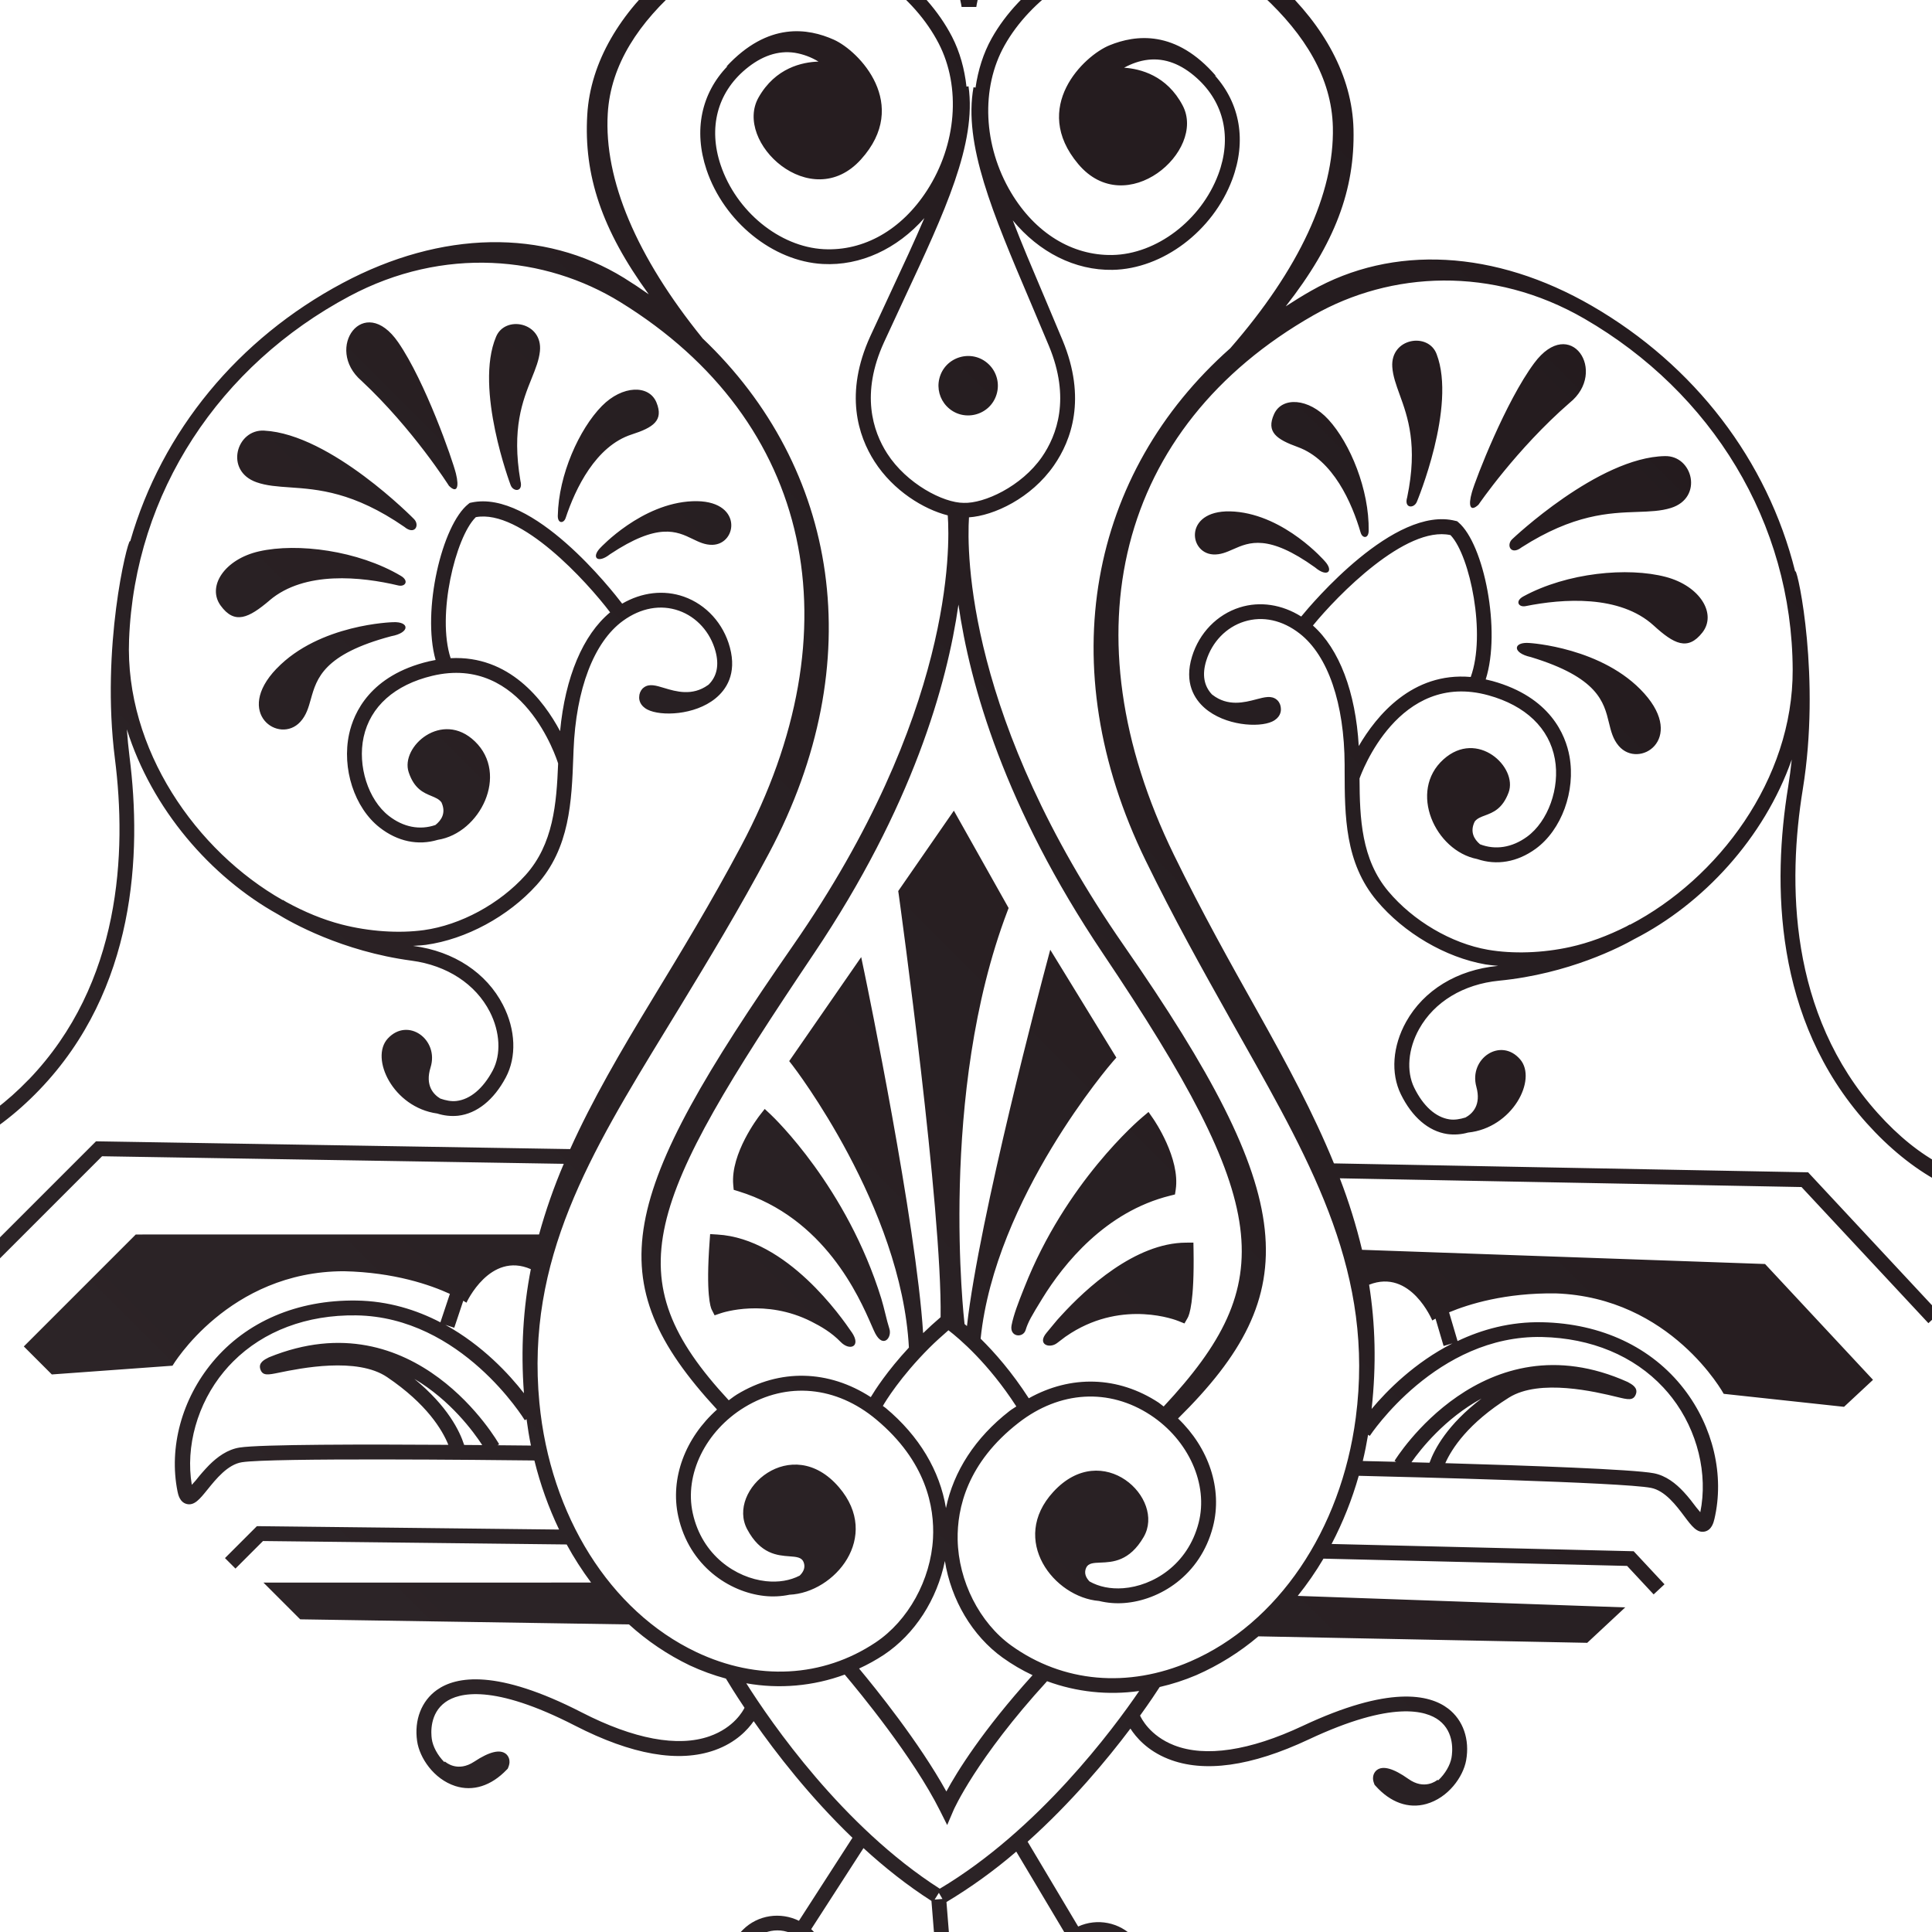 <svg width="304" height="304" viewBox="0 0 304 304" fill="none" xmlns="http://www.w3.org/2000/svg">
<path fill-rule="evenodd" clip-rule="evenodd" d="M185.654 -19.979L187.135 -19.916L186.847 -21.375C186.163 -24.794 183.865 -27.535 180.211 -29.301C175.127 -31.752 167.962 -31.842 162.614 -29.834C163.279 -39.659 158.309 -46.845 154.901 -51.675L153.446 -53.788L152.45 -55.18L150.029 -51.671C146.621 -46.845 141.651 -39.659 142.314 -29.836C136.966 -31.84 129.801 -31.754 124.717 -29.303C123.324 -28.649 122.051 -27.765 120.951 -26.688C119.483 -25.245 118.484 -23.394 118.083 -21.375L117.791 -19.916L119.275 -19.981C147.942 -21.158 151.182 0.19 151.309 1.098L153.622 1.098C153.742 0.192 156.986 -21.16 185.656 -19.981L185.654 -19.979ZM184.036 -22.308C174.491 -22.404 167.675 -20.017 162.834 -16.729C161.149 -18.265 156.979 -21.487 152.015 -21.236C148.636 -21.061 145.599 -19.31 142.95 -16.06C138.079 -19.672 131.056 -22.406 120.888 -22.305C121.277 -23.318 121.862 -24.244 122.608 -25.031C123.587 -26.009 124.723 -26.707 125.731 -27.192C130.699 -29.588 138.309 -29.558 143.049 -27.122L145.053 -26.097L144.745 -28.322C143.385 -38.197 148.531 -45.494 151.939 -50.315L152.465 -51.083L152.994 -50.317L153.001 -50.31C156.404 -45.485 161.548 -38.191 160.187 -28.32L159.878 -26.097L161.881 -27.122C166.624 -29.56 174.232 -29.588 179.195 -27.188C180.953 -26.343 183.018 -24.787 184.043 -22.305L184.036 -22.308ZM43.528 105.201C50.269 98.179 61.829 97.902 61.829 97.902C64.445 97.766 64.584 99.555 61.555 100.108C50.895 102.943 49.828 106.752 48.913 110.002C48.542 111.33 48.198 112.561 47.239 113.595C43.936 117.174 36.778 112.219 43.522 105.199L43.528 105.201ZM34.718 95.289C36.921 98.317 39.135 97.262 42.426 94.466L42.424 94.459C47.934 89.783 56.879 90.744 62.657 92.12C63.754 92.383 64.423 91.407 63.072 90.608C56.328 86.617 46.804 85.388 40.774 86.753C35.325 87.988 32.532 92.278 34.718 95.289ZM41.599 67.762C52.062 68.315 65.134 81.664 65.134 81.664C66.1 82.629 65.272 84.277 63.618 82.899C55.632 77.385 50.01 76.994 45.619 76.689C43.653 76.553 41.935 76.437 40.362 75.882C35.268 74.089 37.195 67.484 41.599 67.758L41.601 67.76L41.599 67.762ZM94.489 86.173C92.979 87.709 94.01 88.767 95.996 87.203C103.55 82.177 106.479 83.597 108.981 84.804C109.999 85.296 110.94 85.754 112.099 85.728C116.106 85.64 116.951 78.537 108.952 78.868C100.954 79.199 94.491 86.175 94.491 86.175L94.489 86.173ZM87.77 81.144C87.892 74.701 91.142 67.51 94.71 63.88C97.932 60.606 102.139 60.503 103.295 63.332C104.463 66.18 102.771 67.275 99.389 68.366C93.736 70.191 90.541 76.867 89.003 81.504C88.713 82.386 87.743 82.43 87.769 81.139L87.767 81.141L87.77 81.144ZM83.646 59.562C84.267 58.019 84.811 56.672 84.956 55.263C85.43 50.69 79.466 49.553 78.053 52.998C74.61 61.142 80.346 76.323 80.346 76.323C80.752 77.431 82.369 77.459 81.889 75.662C80.48 67.428 82.257 63.013 83.646 59.562ZM62.659 53.865C66.923 60.055 71.191 72.307 71.739 74.51C72.288 76.709 71.876 77.674 70.64 76.439C70.64 76.439 64.992 67.49 56.879 59.917C50.961 54.828 57.226 45.983 62.659 53.865ZM-16.63 179.894C-9.612 180.417 -2.307 176.952 4.496 169.886L4.507 169.888C19.1 154.724 19.945 134.055 18.082 119.386C15.854 101.841 20.024 85.173 20.447 85.14L20.491 85.166C25.466 67.828 37.485 53.29 53.916 44.534C69.453 36.253 85.584 35.956 98.178 43.722C99.505 44.545 100.806 45.408 102.082 46.31C94.653 36.095 91.849 27.545 92.404 18.081C92.894 9.669 97.688 1.93 104.853 -4.269C113.236 -11.524 121.862 -11.72 127.622 -10.611C136.736 -8.858 145.647 -2.268 149.801 5.779C151.045 8.195 151.767 10.866 152.075 13.626L152.397 13.584C153.683 22.586 148.669 33.314 142.325 46.895L139.092 53.871C135.406 61.938 137.33 67.835 139.597 71.361C142.654 76.116 148.421 79.131 151.638 79.127C154.851 79.246 160.716 76.557 163.94 71.916C166.325 68.473 168.454 62.649 165.061 54.46L162.072 47.367L162.063 47.35C156.205 33.564 151.574 22.676 153.181 13.727L153.501 13.784C153.903 11.034 154.717 8.39 156.046 6.02C160.479 -1.88 169.619 -8.145 178.787 -9.58C184.578 -10.486 193.193 -9.986 201.317 -2.441C208.258 4.004 212.776 11.914 212.974 20.337C213.196 29.819 210.09 38.261 202.309 48.206C203.604 47.367 204.925 46.538 206.301 45.759C219.153 38.44 235.267 39.312 250.496 48.133C266.612 57.464 278.109 72.41 282.469 89.915L282.513 89.888C282.932 89.939 286.507 106.741 283.667 124.2C281.29 138.791 281.402 159.482 295.453 175.144C302.001 182.451 309.181 186.168 316.212 185.896C322.212 185.655 327.733 182.464 332.17 176.658C337.195 170.096 334.312 163.263 330.32 159.407C326.342 155.574 320.077 153.535 315.795 157.062C311.137 160.9 310.663 164.731 311.088 167.276C311.414 169.131 312.271 170.85 313.555 172.227C314.378 173.112 315.295 173.748 316.127 174.062C316.254 174.104 316.386 174.131 316.519 174.143C316.604 174.153 316.688 174.166 316.772 174.185C317.693 174.228 319.442 174.191 320.595 173.531C322.025 172.751 323.14 171.498 323.748 169.987C323.932 169.57 324.272 168.8 325.165 168.872C326.065 168.946 326.285 169.802 326.368 170.127C326.752 171.63 325.1 173.322 324.371 173.976C322.572 175.596 319.818 176.879 316.971 176.548C316.694 176.547 316.417 176.536 316.14 176.515L316.144 176.458C316.144 176.44 316.146 176.423 316.149 176.405C316.036 176.381 315.921 176.363 315.806 176.353C315.642 176.333 315.477 176.318 315.313 176.254C314.163 175.824 312.91 174.988 311.799 173.798C310.216 172.095 309.169 169.963 308.786 167.669C308.038 163.221 310.002 158.817 314.312 155.267C319.644 150.873 328.191 152.504 332.916 157.062C337.968 161.938 340.217 171.56 334.643 178.85C329.763 185.227 323.634 188.736 316.914 188.999C309.164 189.302 300.739 184.555 293.709 176.717C279.048 160.362 278.903 138.931 281.361 123.838C281.591 122.401 281.782 120.957 281.933 119.509C277.58 131.894 267.948 142.249 257.167 147.76C255.093 148.938 246.906 153.237 235.868 154.312C230.272 154.861 225.688 157.632 223.301 161.911C221.558 165.027 221.262 168.563 222.522 171.139C223.933 174.029 225.899 175.802 228.056 176.129C228.866 176.254 229.726 176.105 230.597 175.839C231.69 175.238 233.097 173.884 232.304 171.003C231.084 166.552 236.162 163.151 239.201 166.699C241.914 169.868 237.997 177.494 230.992 178.209C229.926 178.512 228.808 178.59 227.709 178.437C224.767 177.992 222.179 175.769 220.417 172.168C218.807 168.863 219.118 164.606 221.258 160.772C224.029 155.811 229.272 152.609 235.64 151.99L235.671 151.986C235.691 151.982 235.712 151.98 235.732 151.977L235.355 151.942C234.802 151.889 234.244 151.837 233.724 151.747C227.455 150.656 220.909 146.822 216.641 141.734C211.611 135.738 211.596 128.389 211.578 121.279L211.578 120.327C211.537 110.7 208.969 103.182 204.519 99.702C201.787 97.562 198.68 96.891 195.774 97.804C192.948 98.69 190.714 101.003 189.797 103.983C189.134 106.142 189.432 107.911 190.687 109.254L190.709 109.276L190.736 109.294L190.784 109.333C193.211 111.207 195.792 110.536 197.681 110.038L197.694 110.033C198.991 109.693 200.014 109.425 200.839 110.049C200.902 110.103 200.977 110.165 201.052 110.239C201.304 110.514 201.537 110.939 201.55 111.607C201.559 111.993 201.436 112.95 200.163 113.542C198.048 114.525 192.741 114.183 189.564 111.413C187.949 110.005 186.292 107.452 187.567 103.299C188.708 99.581 191.517 96.693 195.078 95.576C198.256 94.576 201.71 95.107 204.747 97.011C206.375 95.019 219.417 79.507 229.015 81.956L229.278 82.017L229.482 82.191C233.511 85.614 236.226 99.239 233.775 106.908L233.882 106.932C234.199 107 234.515 107.075 234.828 107.158C243.965 109.686 246.351 115.666 246.957 119.006C247.944 124.475 245.714 130.593 241.642 133.555C238.743 135.664 235.493 136.21 232.427 135.168C225.802 133.875 221.563 124.488 227.13 119.487C232.467 114.685 238.859 120.727 237.378 124.701C236.417 127.281 234.916 127.843 233.687 128.304C233.018 128.552 232.432 128.769 232.05 129.265C231.253 130.874 231.945 132.056 232.882 132.848C235.298 133.781 237.913 133.377 240.27 131.666C243.599 129.245 245.486 123.979 244.657 119.423C243.777 114.584 240.064 111.025 234.2 109.406C220.04 105.493 214.165 121.804 213.922 122.495C213.95 128.8 214.22 135.205 218.434 140.23C222.362 144.913 228.376 148.444 234.124 149.443C238.034 150.123 242.752 149.965 247.073 149.006C250.038 148.35 253.004 147.235 255.897 145.782C256.237 145.596 256.452 145.468 256.452 145.468L256.474 145.508C270.318 138.291 282.144 122.673 282.078 105.385C281.993 82.171 269.309 61.732 249.32 50.156C234.824 41.761 218.811 42.702 206.698 49.592C175.704 67.227 167.78 99.781 184.701 134.477C189.151 143.592 193.564 151.464 197.832 159.076C202.515 167.428 206.698 175.227 209.895 183.059L284.505 184.463L305.141 206.609L303.434 208.202L283.469 186.781L262.923 186.392L262.708 186.388C244.121 186.037 218.64 185.558 210.821 185.407C212.236 189.075 213.404 192.833 214.317 196.658L277.731 198.891L294.718 217.116L290.158 221.364L271.225 219.319C271.225 219.319 262.952 204.156 244.791 203.515C236.842 203.414 231.115 205.2 228.012 206.495L229.346 211.016C233.187 209.19 237.646 207.948 242.691 208.055C251.975 208.255 259.884 211.977 264.955 218.531C269.587 224.52 271.374 232.192 269.754 239.056L269.75 239.06C269.636 239.534 269.342 240.759 268.231 240.991C267.022 241.244 266.195 240.14 265.054 238.621C263.766 236.899 262.001 234.551 259.781 234.116C255.26 233.238 221.126 232.393 213.797 232.218C212.746 235.931 211.315 239.525 209.527 242.944L257.06 244.088L261.909 249.288L260.2 250.879L256.024 246.396L231.67 245.812L231.28 245.804L208.249 245.253C207.027 247.326 205.667 249.28 204.199 251.112L255.728 252.924L249.75 258.498L198.012 257.478C195.066 259.977 191.771 262.034 188.232 263.585C186.372 264.375 184.446 265 182.476 265.452C181.995 266.196 180.949 267.792 179.391 269.946C179.575 270.35 180.905 273.115 184.743 274.618C189.647 276.538 196.637 275.487 204.96 271.579C218.526 265.202 224.907 266.58 227.874 268.854C230.233 270.66 231.286 273.706 230.696 276.995C230.226 279.598 227.878 282.88 224.438 283.85C221.624 284.645 218.78 283.626 216.432 280.993L216.287 280.831L216.213 280.629C215.726 279.361 216.421 278.696 216.641 278.524C217.6 277.785 219.265 278.252 221.605 279.911C224.113 281.7 225.998 280.223 226.204 280.047L226.29 280.151C227.411 279.104 228.186 277.737 228.392 276.582C228.552 275.676 228.89 272.582 226.448 270.706C224.44 269.167 219.112 267.508 205.948 273.69C196.858 277.96 189.41 278.996 183.806 276.762C180.525 275.457 178.739 273.346 177.872 271.992C174.199 276.876 168.62 283.587 161.695 289.788L169.65 303.137C172.644 301.774 176.175 302.472 178.425 304.873C181.315 307.979 181.144 312.839 178.043 315.735C174.936 318.623 170.078 318.452 167.181 315.353C164.289 312.247 164.458 307.385 167.558 304.487C167.579 304.469 167.601 304.453 167.624 304.438L167.648 304.418C167.66 304.41 167.672 304.401 167.684 304.392L159.909 291.351C156.479 294.302 152.805 296.956 148.926 299.284L150.394 317.609L150.045 317.638C151.513 317.921 152.913 318.632 154.047 319.766C157.084 322.81 157.084 327.738 154.047 330.782C151.003 333.817 146.077 333.816 143.034 330.78C139.997 327.736 139.997 322.808 143.034 319.764C144.425 318.373 146.218 317.651 148.044 317.532L146.562 299.11C142.735 296.661 139.152 293.806 135.869 290.8L127.635 303.563C127.673 303.596 127.717 303.622 127.754 303.659C130.752 306.664 130.751 311.529 127.752 314.533C124.748 317.529 119.885 317.529 116.881 314.533C113.884 311.528 113.884 306.666 116.881 303.661C119.27 301.272 122.838 300.82 125.713 302.237L134.133 289.178C127.429 282.738 122.092 275.834 118.592 270.824C117.677 272.143 115.821 274.188 112.494 275.378C106.819 277.41 99.409 276.117 90.475 271.529C77.537 264.884 72.152 266.354 70.094 267.825C67.583 269.615 67.814 272.72 67.943 273.631C68.108 274.792 68.834 276.185 69.916 277.267L69.962 277.217L70.008 277.171C70.21 277.355 72.042 278.893 74.614 277.199C77.002 275.619 78.685 275.213 79.62 275.986C79.832 276.163 80.502 276.85 79.973 278.103L79.892 278.303L79.738 278.456C77.3 281.009 74.421 281.926 71.641 281.033C68.237 279.938 66.005 276.574 65.632 273.958C65.154 270.649 66.317 267.647 68.735 265.922C71.777 263.75 78.204 262.602 91.54 269.451C99.723 273.653 106.67 274.948 111.64 273.203C115.533 271.838 116.953 269.124 117.151 268.72C115.672 266.512 114.677 264.886 114.223 264.125C112.272 263.597 110.37 262.904 108.537 262.051C105.055 260.376 101.833 258.204 98.974 255.604L47.234 254.801L41.454 249.021L93.01 249.016C91.589 247.111 90.304 245.107 89.165 243.021C73.238 242.839 57.311 242.659 41.384 242.481L37.05 246.815L35.4 245.165L40.425 240.14L87.974 240.675C86.311 237.194 85.009 233.552 84.087 229.806C76.758 229.719 42.613 229.367 38.062 230.083C35.832 230.434 33.987 232.723 32.639 234.395L32.635 234.399L32.628 234.406C31.437 235.883 30.574 236.947 29.383 236.655C28.275 236.381 28.027 235.141 27.93 234.667C26.546 227.748 28.608 220.147 33.447 214.325C38.746 207.95 46.776 204.511 56.065 204.641C61.112 204.711 65.523 206.111 69.297 208.068L70.789 203.592C67.734 202.192 62.066 200.201 54.12 200.028C35.953 200.03 27.142 214.893 27.142 214.893L8.154 216.269L3.748 211.863L21.362 194.248L84.818 194.246C85.865 190.457 87.165 186.742 88.709 183.127C76.036 182.918 16.932 181.948 16.061 181.937L-4.646 202.644L-6.298 200.991L15.108 179.585L89.714 180.809C93.192 173.096 97.642 165.451 102.619 157.266L102.63 157.246C107.159 149.794 111.844 142.089 116.604 133.142C134.737 99.066 127.967 66.252 97.609 47.538C85.746 40.222 69.78 38.721 54.994 46.599C34.608 57.462 21.213 77.439 20.309 100.639C19.633 117.913 30.904 133.937 44.485 141.637L44.509 141.6L44.531 141.613C44.59 141.65 44.772 141.767 45.049 141.929C47.891 143.485 50.813 144.705 53.756 145.466C58.044 146.572 62.751 146.895 66.683 146.355C72.468 145.556 78.597 142.241 82.689 137.7C87.076 132.826 87.572 126.436 87.822 120.134C87.603 119.432 82.308 102.923 68.016 106.34C62.102 107.755 58.264 111.176 57.217 115.98C56.234 120.509 57.932 125.833 61.171 128.37C63.469 130.167 66.067 130.658 68.514 129.813C69.477 129.048 70.212 127.896 69.468 126.261C69.106 125.754 68.529 125.515 67.871 125.243C66.657 124.74 65.176 124.128 64.307 121.512C62.964 117.488 69.569 111.677 74.73 116.662C80.118 121.857 75.553 131.091 68.887 132.148C65.786 133.081 62.56 132.418 59.734 130.206C55.769 127.106 53.754 120.913 54.937 115.482C55.663 112.162 58.248 106.267 67.474 104.064C67.774 103.992 68.066 103.937 68.356 103.884L68.54 103.849C66.357 96.101 69.547 82.579 73.697 79.302L73.91 79.134L74.173 79.077C83.85 76.974 96.339 92.934 97.897 94.984C101 93.184 104.469 92.778 107.614 93.887C111.129 95.133 113.837 98.113 114.846 101.866C115.977 106.068 114.228 108.558 112.562 109.908C109.29 112.561 103.973 112.721 101.895 111.661C100.644 111.025 100.554 110.062 100.576 109.68C100.578 109.178 100.771 108.697 101.116 108.332C101.193 108.256 101.27 108.196 101.344 108.148C102.189 107.553 103.205 107.858 104.491 108.249C106.363 108.817 108.924 109.574 111.41 107.79L111.454 107.76C111.475 107.748 111.494 107.733 111.511 107.716C112.81 106.417 113.174 104.661 112.586 102.48C111.774 99.474 109.624 97.082 106.828 96.094C103.958 95.08 100.829 95.647 98.024 97.687C93.457 101.007 90.62 108.431 90.247 118.051L90.212 118.999C89.949 126.101 89.67 133.45 84.43 139.265C79.984 144.198 73.315 147.803 67.008 148.672C66.511 148.734 66.012 148.776 65.512 148.8C65.338 148.811 65.163 148.822 64.989 148.835L65.082 148.848C71.428 149.695 76.552 153.077 79.146 158.132C81.151 162.038 81.311 166.302 79.582 169.546C77.699 173.083 75.035 175.22 72.08 175.56C70.976 175.672 69.861 175.554 68.805 175.214C61.834 174.255 58.18 166.493 61.009 163.423C64.169 159.982 69.124 163.564 67.746 167.966C66.859 170.818 68.217 172.22 69.284 172.861C70.148 173.16 70.996 173.335 71.814 173.241C73.98 172.993 76.008 171.29 77.524 168.453C78.873 165.918 78.698 162.376 77.07 159.199C74.827 154.836 70.344 151.907 64.774 151.161C53.783 149.697 45.751 145.115 43.721 143.862C33.135 137.972 23.877 127.288 19.962 114.758C20.068 116.188 20.199 117.632 20.384 119.098C22.308 134.268 21.404 155.681 6.175 171.512C-1.126 179.098 -9.711 183.544 -17.448 182.969C-24.15 182.473 -30.151 178.749 -34.806 172.203C-40.118 164.727 -37.536 155.183 -32.309 150.491C-27.43 146.1 -18.831 144.768 -13.654 149.353C-9.471 153.052 -7.665 157.522 -8.569 161.942C-9.081 164.454 -10.332 166.495 -11.797 167.961C-12.947 169.111 -14.227 169.908 -15.39 170.294C-15.554 170.349 -15.719 170.36 -15.881 170.373C-16 170.377 -16.118 170.391 -16.235 170.414C-16.228 170.421 -16.228 170.526 -16.228 170.526C-16.506 170.532 -16.784 170.532 -17.062 170.526C-19.915 170.763 -22.62 169.379 -24.365 167.7C-25.071 167.02 -26.665 165.277 -26.226 163.781C-26.131 163.463 -25.879 162.613 -24.979 162.569C-24.086 162.528 -23.768 163.311 -23.601 163.737L-23.595 163.743C-23.04 165.273 -21.971 166.562 -20.571 167.391C-19.445 168.091 -17.694 168.187 -16.774 168.176C-16.692 168.161 -16.61 168.152 -16.526 168.148C-16.395 168.134 -16.263 168.121 -16.127 168.073C-15.278 167.794 -14.345 167.187 -13.492 166.333C-12.16 165.002 -11.243 163.312 -10.854 161.47C-10.336 158.946 -10.674 155.098 -15.197 151.097C-19.348 147.424 -25.681 149.241 -29.792 152.934C-33.919 156.645 -37.04 163.373 -32.252 170.109C-28.019 176.067 -22.614 179.449 -16.627 179.897L-16.63 179.894ZM206.588 98.427C210.738 102.124 213.303 108.872 213.801 117.389C216.573 112.62 222.226 105.717 231.418 106.522C233.863 99.82 231.319 87.512 228.291 84.26L228.223 84.196C221.207 82.667 210.446 93.691 206.588 98.427ZM176.714 306.461C173.78 303.564 168.81 304.929 167.767 308.919C167.323 310.619 167.741 312.429 168.886 313.762C170.898 315.919 174.289 316.04 176.448 314.026C178.606 312.008 178.725 308.625 176.714 306.461ZM152.395 321.414C150.269 319.288 146.81 319.288 144.686 321.412C142.56 323.538 142.56 326.997 144.686 329.123C146.81 331.247 150.269 331.247 152.395 329.121C154.519 326.997 154.519 323.538 152.395 321.414ZM126.104 312.88C128.191 310.793 128.193 307.399 126.106 305.312C124.017 303.223 120.622 303.225 118.535 305.312C116.451 307.396 116.451 310.793 118.537 312.88C120.622 314.965 124.019 314.965 126.104 312.88ZM128.105 149.993C101.59 189.464 96.62 200.855 114.669 220.335L114.673 220.331L115.057 220.048C115.351 219.828 115.645 219.609 115.968 219.414C122.709 215.314 130.396 215.541 137.017 219.839C137.649 218.777 139.582 215.742 143.016 212.04C141.851 189.892 124.877 167.858 124.706 167.639L124.181 166.965L135.509 150.599L136.066 153.267C136.413 154.931 144.144 192.326 145.254 209.767C146.099 208.944 147.017 208.106 148.004 207.259C148.261 190.43 141.684 142.708 141.412 140.715L141.403 140.658L141.337 140.206L150.091 127.56L151.008 129.188L158.706 142.877L158.513 143.386C147.598 172.08 151.723 207.915 151.765 208.273L151.774 208.338L152.151 208.654C154.05 191.606 164.109 153.735 164.556 152.076L165.256 149.44L166.681 151.764L175.658 166.412L175.09 167.059C174.903 167.268 156.573 188.494 154.302 210.642C156.492 212.797 159.211 215.885 161.879 220.019C168.498 216.324 175.921 216.51 182.316 220.706C182.472 220.814 182.619 220.93 182.763 221.048C182.873 221.136 182.985 221.226 183.104 221.31C201.39 201.716 200.119 189.583 173.521 149.993C158.041 126.952 152.599 107.65 150.813 95.133C149.029 107.648 143.584 126.952 128.105 149.993ZM139.38 221.562C144.647 225.964 147.883 231.43 148.847 237.296C150.04 231.511 153.453 226.216 158.836 222.031C159.046 221.865 159.264 221.726 159.481 221.588C159.629 221.496 159.776 221.401 159.92 221.303C155.509 214.483 150.927 210.612 149.237 209.317C148.182 210.241 147.15 211.163 146.264 212.049C141.66 216.653 139.314 220.535 138.917 221.226C138.987 221.28 139.058 221.331 139.132 221.38C139.215 221.437 139.299 221.494 139.38 221.562ZM228.548 211.38C222.599 214.397 218.251 218.793 215.825 221.698C216.586 214.748 216.406 208.301 215.429 202.15C221.969 199.561 225.368 207.779 225.368 207.779C225.368 207.779 225.557 207.665 225.879 207.487L227.15 211.79L228.548 211.38ZM233.121 220.057C227.341 223.212 223.551 228.007 222.094 230.083L224.273 230.142L224.936 230.16C225.708 228.018 227.736 224.164 233.121 220.057ZM215.267 225.762C215.034 227.153 214.76 228.533 214.433 229.887L214.993 229.903L215.974 229.927L215.98 229.925L219.691 230.015L219.432 229.861C219.568 229.637 233.391 207.248 256.116 217.456C256.827 217.842 257.79 218.371 257.395 219.403C256.994 220.436 256.151 220.23 254.457 219.817C251.128 219.012 242.289 216.875 237.428 219.914C231.021 223.925 228.44 227.937 227.417 230.228C240.204 230.598 256.996 231.191 260.228 231.816C262.133 232.185 263.687 233.414 264.929 234.752C265.712 235.589 266.373 236.473 266.926 237.206C266.926 237.206 267.231 237.577 267.542 237.945C268.76 231.979 267.123 225.145 263.11 219.951C262.674 219.386 262.212 218.842 261.725 218.321C257.093 213.35 250.4 210.55 242.642 210.377C226.07 210.021 215.642 225.773 215.537 225.935L215.269 225.764L215.267 225.762ZM150.686 242.26C150.811 248.792 154.129 255.336 159.141 258.939L159.134 258.933C167.242 264.759 177.501 265.67 187.295 261.428C201.036 255.481 211.008 240.787 213.33 223.078C216.27 200.621 206.654 183.553 195.506 163.772L195.502 163.768L195.493 163.746L195.471 163.711L193.448 160.116L193.378 159.985C189.116 152.383 184.712 144.525 180.264 135.398C165.316 104.756 171.456 74.394 193.588 54.793C204.416 42.355 209.968 30.427 209.726 20.003C209.548 12.237 205.287 5.439 198.824 -0.563C191.388 -7.473 184.418 -8.123 179.134 -7.293C170.635 -5.966 162.171 -0.161 158.068 7.146C154.295 13.859 154.704 22.952 159.092 30.308C162.884 36.658 168.686 40.231 175.022 40.124C181.976 40.003 188.993 34.666 191.699 27.44C193.85 21.691 192.625 16.165 188.326 12.292C185.875 10.078 183.299 9.108 180.674 9.402C179.307 9.553 178.03 10.027 176.876 10.655C179.413 10.822 183.613 11.862 186.103 16.621C189.84 23.773 177.199 34.76 169.665 25.818C162.129 16.878 170.538 8.772 174.591 7.124C178.647 5.474 185.013 4.603 191.359 11.985L191.295 11.947L191.146 11.86C195.136 16.301 196.167 22.169 193.887 28.263C190.859 36.356 182.941 42.325 175.063 42.461C169.141 42.568 163.494 39.691 159.36 34.675C160.74 38.276 162.375 42.123 164.122 46.239L164.21 46.441L167.199 53.547C171.004 62.715 168.566 69.309 165.84 73.233C162.257 78.401 156.387 81.141 152.47 81.403C152.116 87.009 152.108 113.18 176.823 148.754C204.457 188.536 205.498 203.318 185.368 223.197C190.194 227.82 192.393 234.259 190.863 240.208C188.873 247.948 182.419 251.821 176.909 252.235C175.577 252.338 174.238 252.229 172.941 251.911C165.84 251.344 158.779 242.308 165.746 234.735C173.479 226.33 183.475 235.773 179.955 241.847C177.725 245.692 175.052 245.797 173.163 245.874C172.066 245.918 171.232 245.948 170.905 246.692C170.523 247.548 170.894 248.275 171.438 248.841C172.926 249.679 174.734 250.052 176.738 249.905C181.416 249.554 186.898 246.24 188.603 239.624C190.163 233.592 187.045 226.611 181.032 222.661C174.51 218.382 166.751 218.834 160.271 223.875C152.18 230.162 150.593 237.344 150.686 242.26ZM157.78 260.84C152.966 257.381 149.663 251.739 148.678 245.624C147.453 251.654 143.977 257.118 139.079 260.383C137.834 261.2 136.529 261.923 135.175 262.545C137.767 265.654 144.625 274.136 148.91 281.888C150.58 278.797 154.576 272.316 162.474 263.589C160.828 262.818 159.256 261.896 157.778 260.837L157.78 260.84ZM148.296 298.799L147.732 297.835L147.063 298.9L148.296 298.799ZM132.917 263.495C127.966 265.318 122.619 265.79 117.425 264.864C121.283 270.969 132.577 287.412 147.874 297.188C163.409 287.938 175.202 272.02 179.252 266.078C174.368 266.772 169.388 266.244 164.758 264.539C153.589 276.749 150.062 284.77 150.029 284.855L149.04 287.17L147.912 284.919C143.707 276.501 135.132 266.117 132.917 263.495ZM65.209 216.976C70.454 221.272 72.343 225.198 73.036 227.362L75.88 227.384C74.493 225.259 70.877 220.331 65.209 216.976ZM82.852 223.309L82.578 223.473C82.477 223.311 72.606 207.199 56.036 206.973C48.277 206.868 41.489 209.429 36.684 214.235C36.183 214.735 35.703 215.26 35.246 215.812C31.048 220.862 29.172 227.636 30.179 233.638L30.818 232.925L30.864 232.865C31.502 232.054 32.183 231.277 32.903 230.537C34.193 229.247 35.791 228.07 37.702 227.77C40.954 227.256 57.757 227.263 70.548 227.344C69.606 225.016 67.171 220.917 60.906 216.684C56.163 213.482 47.274 215.297 43.903 215.986L43.89 215.99C42.185 216.339 41.329 216.515 40.971 215.468C40.614 214.426 41.595 213.936 42.317 213.574C65.391 204.171 78.417 227.028 78.544 227.261L78.283 227.408L83.543 227.458C83.262 226.098 83.041 224.713 82.852 223.309ZM82.442 219.225C81.921 212.253 82.332 205.817 83.526 199.703C77.085 196.888 73.396 204.979 73.396 204.979C73.396 204.979 73.218 204.858 72.896 204.672L71.478 208.924L70.076 208.461C75.924 211.685 80.115 216.232 82.442 219.225ZM95.63 17.879C95.018 28.278 100.155 40.398 110.532 53.211L110.526 53.218C131.954 73.584 137.025 104.146 121.011 134.24C116.222 143.232 111.526 150.957 106.993 158.422L106.958 158.479C106.229 159.682 105.5 160.871 104.779 162.049C92.942 181.431 82.725 198.148 84.871 220.702C86.567 238.479 96.018 253.517 109.543 259.944C119.178 264.528 129.468 263.982 137.771 258.443C142.906 255.02 146.457 248.591 146.808 242.069C147.071 237.158 145.737 229.929 137.877 223.359C131.577 218.09 123.837 217.368 117.17 221.419C111.022 225.154 107.655 232.018 109.007 238.106C110.473 244.777 115.836 248.283 120.501 248.797C122.494 249.016 124.315 248.705 125.832 247.921C126.393 247.373 126.791 246.659 126.442 245.788C126.141 245.031 125.309 244.968 124.214 244.886C122.327 244.746 119.659 244.548 117.568 240.627C114.263 234.434 124.587 225.352 132.015 234.022C138.713 241.834 131.337 250.618 124.223 250.93C122.915 251.203 121.571 251.267 120.242 251.118C114.756 250.513 108.448 246.411 106.725 238.61C105.402 232.604 107.833 226.24 112.823 221.79C93.918 201.336 97.313 188.321 124.794 148.762C149.988 112.5 149.494 85.993 149.128 81.093C145.36 80.143 140.578 77.24 137.609 72.621C135.031 68.603 132.823 61.923 136.944 52.9L140.19 45.901C142.116 41.776 143.916 37.918 145.447 34.315C141.138 39.178 135.395 41.857 129.481 41.539C121.61 41.129 113.912 34.879 111.166 26.692C109.106 20.523 110.341 14.688 114.489 10.396L114.416 10.433C114.367 10.458 114.318 10.483 114.269 10.51C120.877 3.354 127.205 4.456 131.199 6.242C135.186 8.03 143.308 16.428 135.463 25.098C127.618 33.769 115.371 22.347 119.363 15.327C122.018 10.653 126.249 9.77 128.79 9.691C127.643 8.99 126.371 8.518 125.044 8.302C122.426 7.914 119.821 8.794 117.293 10.918C112.858 14.642 111.438 20.117 113.387 25.945C115.838 33.264 122.659 38.838 129.608 39.208C135.933 39.538 141.86 36.169 145.869 29.961C150.519 22.761 151.241 13.688 147.708 6.845C143.868 -0.598 135.612 -6.699 127.164 -8.327C121.912 -9.338 114.928 -8.933 107.249 -2.29C100.581 3.479 96.084 10.121 95.63 17.879ZM70.906 103.564C80.12 103.083 85.531 110.18 88.129 115.047C88.928 106.551 91.726 99.895 96.003 96.351C92.314 91.482 81.941 80.086 74.88 81.372L74.816 81.431C71.678 84.569 68.698 96.779 70.906 103.564ZM258.725 109.116C265.216 116.362 257.887 121.067 254.714 117.376C253.794 116.307 253.494 115.063 253.169 113.728C252.37 110.446 251.438 106.599 240.882 103.391C237.874 102.735 238.078 100.95 240.685 101.179C240.685 101.179 252.23 101.861 258.723 109.114L258.725 109.116ZM262.12 90.781C256.14 89.199 246.584 90.097 239.702 93.845L239.704 93.843C238.326 94.598 238.958 95.598 240.066 95.372C245.89 94.2 254.863 93.553 260.202 98.422C263.393 101.337 265.565 102.469 267.874 99.52C270.16 96.592 267.523 92.208 262.12 90.781ZM237.953 84.832C237.953 84.832 251.492 71.951 261.966 71.769C266.375 71.648 268.065 78.32 262.919 79.928C261.326 80.424 259.607 80.483 257.639 80.551C253.237 80.701 247.604 80.891 239.425 86.125C237.725 87.444 236.959 85.765 237.953 84.832ZM194.034 86.426C196.575 85.306 199.548 83.996 206.922 89.281C208.855 90.915 209.915 89.891 208.46 88.304C208.46 88.304 202.248 81.113 194.269 80.499C186.288 79.882 186.878 87.011 190.881 87.24C192.037 87.308 192.998 86.882 194.034 86.426ZM214.106 83.834C212.737 79.147 209.783 72.362 204.196 70.338C200.856 69.127 199.202 67.977 200.472 65.166C201.723 62.379 205.928 62.629 209.028 66.02C212.465 69.772 215.462 77.071 215.361 83.514C215.342 84.802 214.372 84.723 214.111 83.834L214.108 83.832L214.106 83.834ZM220.235 62.09C221.504 65.587 223.123 70.064 221.422 78.243C220.88 80.018 222.491 80.049 222.943 78.956C222.943 78.956 229.208 63.988 226.055 55.726C224.762 52.23 218.769 53.163 219.077 57.745C219.173 59.158 219.669 60.527 220.235 62.09ZM231.607 77.446C232.232 75.263 236.926 63.174 241.409 57.133C247.115 49.452 253.07 58.506 246.976 63.389C238.596 70.672 232.642 79.412 232.642 79.412C231.359 80.604 230.977 79.629 231.607 77.446ZM120.328 174.492L119.538 175.501C119.354 175.743 114.925 181.496 115.375 186.44L115.448 187.219L116.198 187.448C129.749 191.619 135.182 204.057 137.133 208.523C137.387 209.106 137.583 209.556 137.732 209.833C138.998 212.209 140.385 210.436 139.944 209.078C139.716 208.376 139.509 207.546 139.301 206.693C139.103 205.894 138.904 205.08 138.676 204.342C133.262 186.816 121.792 175.863 121.263 175.365L120.328 174.492ZM134.021 209.624C135.573 211.904 133.701 212.631 132.268 211.145C130.835 209.664 129.189 208.716 127.653 207.939C120.462 204.312 113.749 206.521 113.405 206.638L112.444 206.967L111.981 206.056C111.82 205.734 111.043 203.693 111.658 195.332L111.739 194.184L112.885 194.255C123.863 194.898 132.461 207.344 134.015 209.627L134.021 209.624ZM181.451 176.023L180.72 174.968L179.742 175.793C179.198 176.25 167.684 186.07 161.199 202.543L160.993 203.056C160.286 204.843 159.5 206.831 159.171 208.529C158.816 210.395 160.973 210.59 161.379 209.289C161.781 207.987 162.268 207.149 164.023 204.296C167.363 198.876 173.931 190.662 184.122 188.139L184.883 187.948L185 187.178C185.724 182.267 181.629 176.276 181.451 176.023ZM187.784 195.523L187.804 196.675C187.944 204.843 187.135 206.921 186.88 207.36L186.375 208.246L185.427 207.864C185.057 207.713 176.902 204.518 168.541 209.741C167.813 210.206 167.565 210.366 166.349 211.318C165.131 212.269 163.126 211.544 164.684 209.701C165.303 208.968 165.581 208.624 165.781 208.376C166.177 207.883 166.594 207.406 167.03 206.947C170.804 202.822 178.588 195.556 186.632 195.53L187.786 195.521L187.784 195.523ZM148.952 63.911C151.43 66.52 155.802 65.468 156.822 62.018C157.321 60.334 156.833 58.513 155.559 57.304C152.951 54.826 148.638 56.101 147.797 59.599C147.426 61.14 147.861 62.762 148.952 63.911Z" fill="url(#paint0_linear_95_56)"/>
<defs>
<linearGradient id="paint0_linear_95_56" x1="257.331" y1="46.669" x2="46.669" y2="257.331" gradientUnits="userSpaceOnUse">
<stop stop-color="#241B1E"/>
<stop offset="1" stop-color="#2C2427"/>
</linearGradient>
</defs>
</svg>
